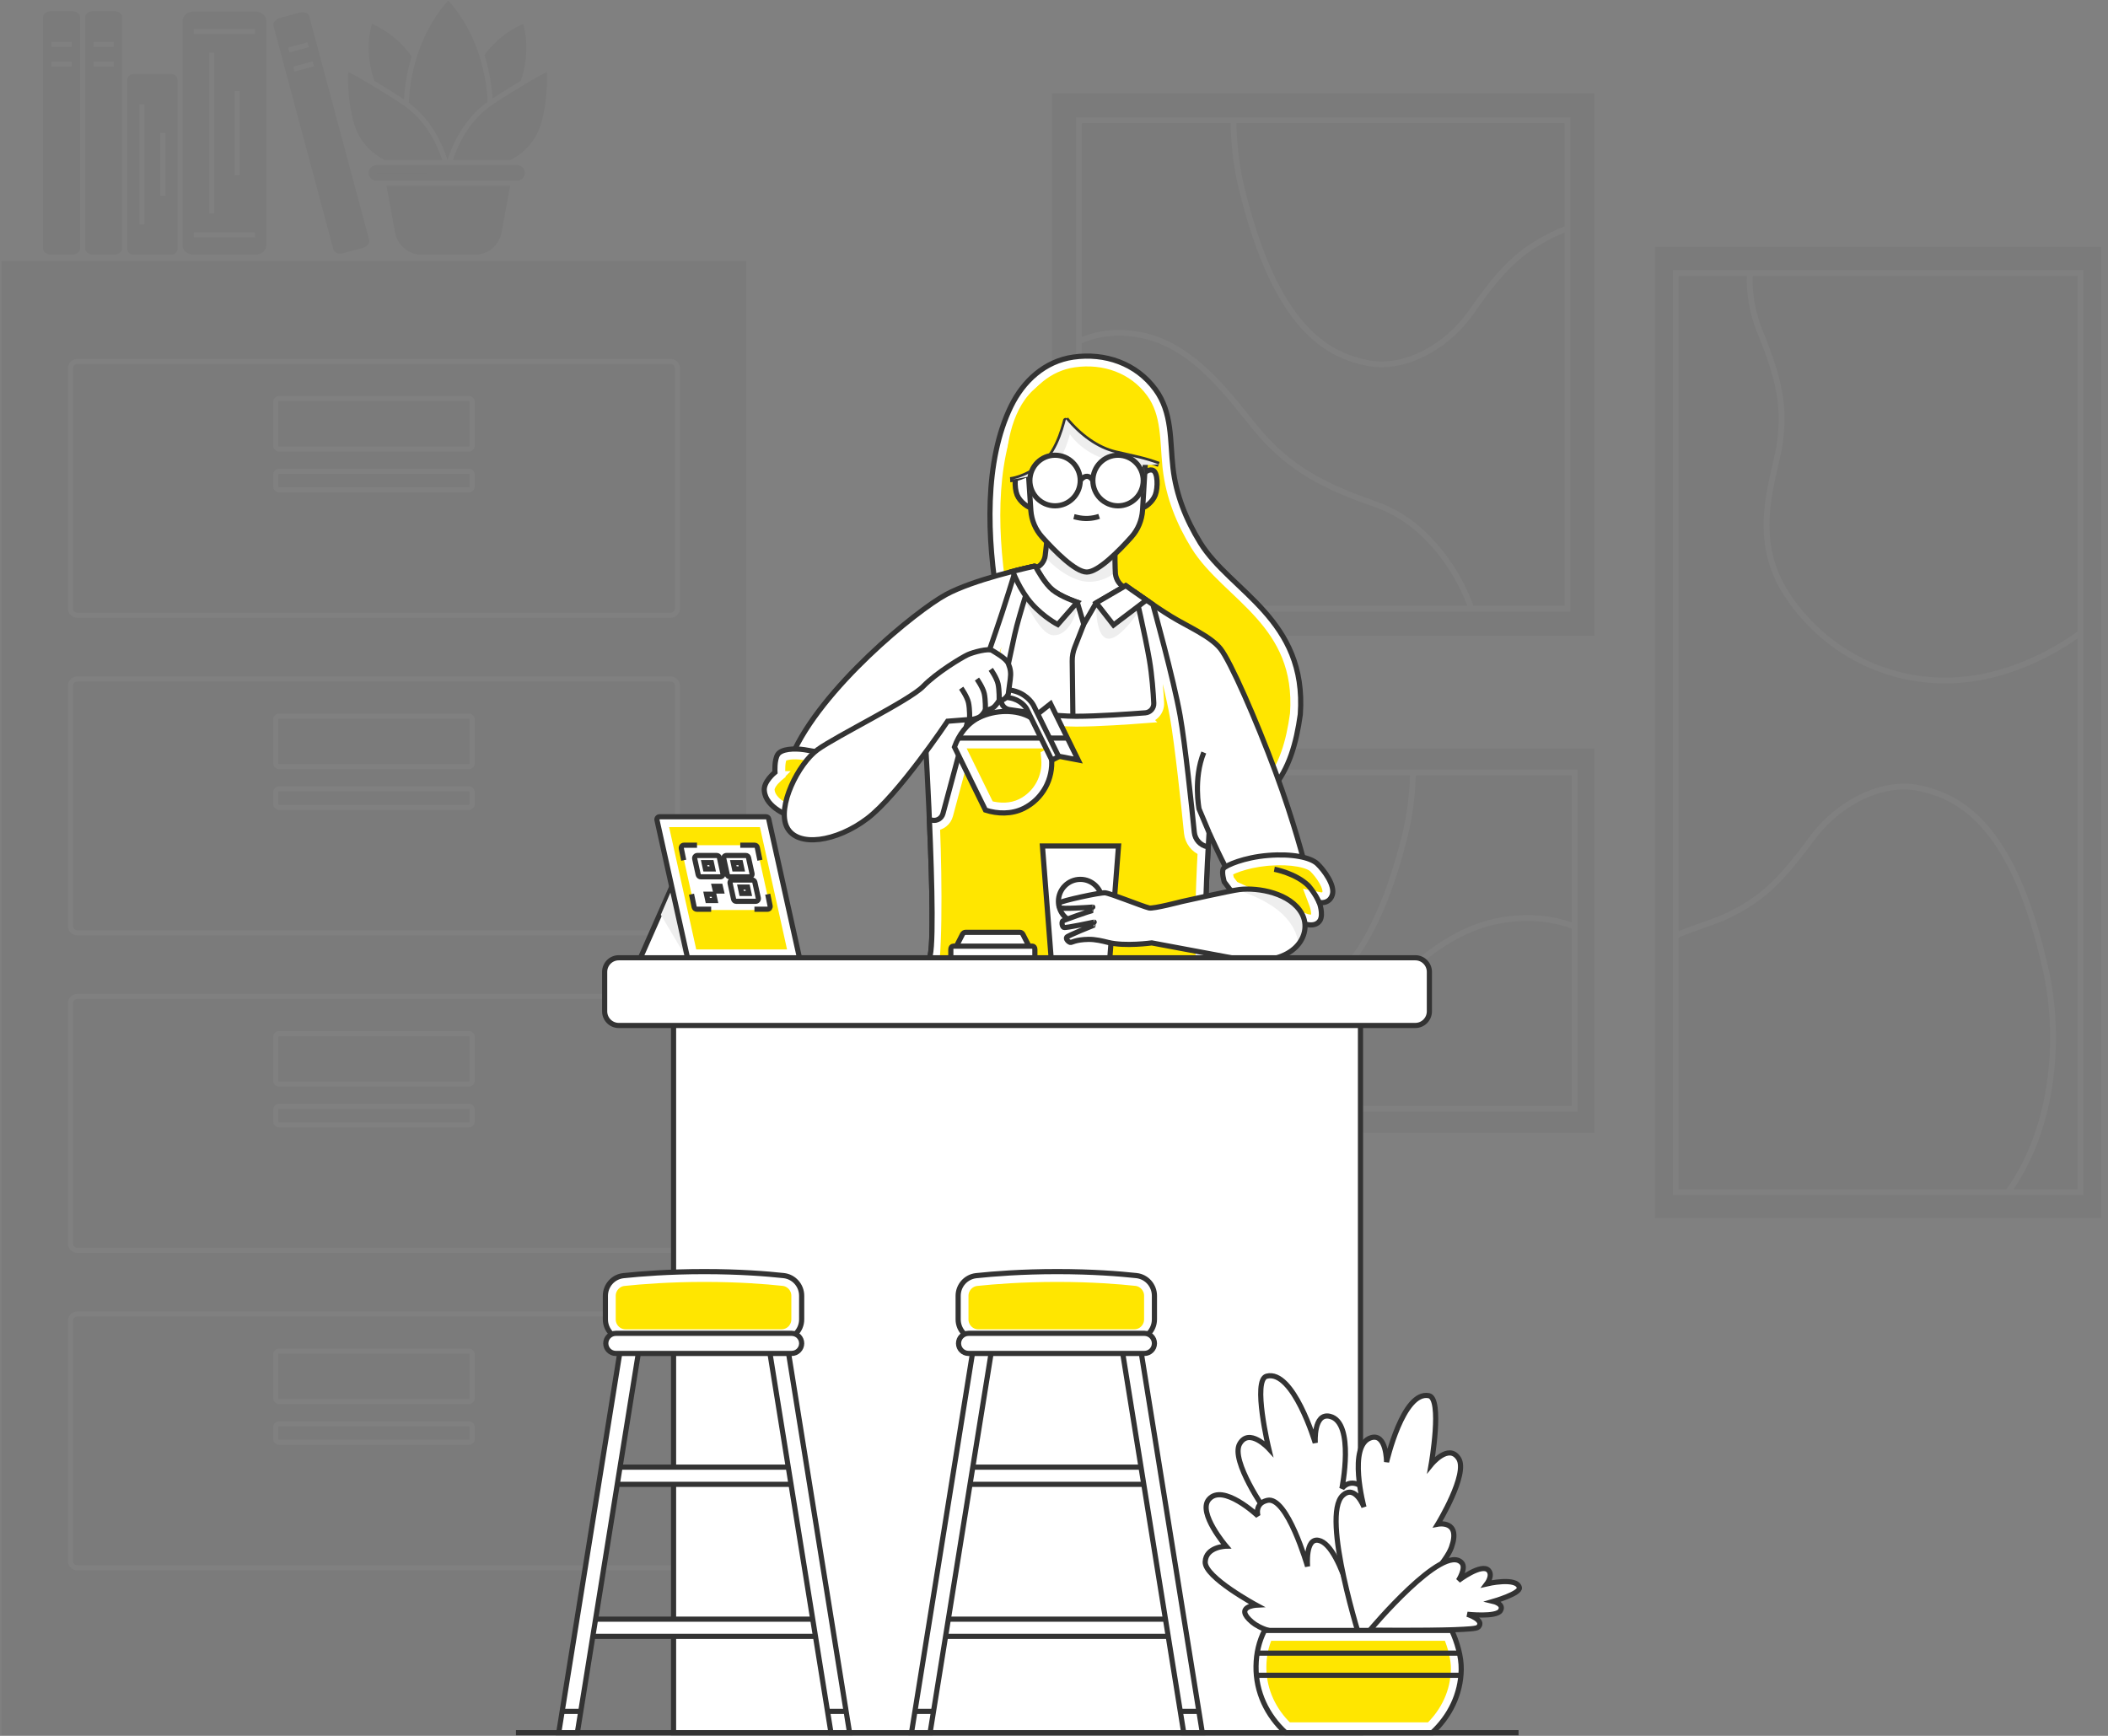 <svg width="612" height="504" viewBox="0 0 612 504" fill="none" xmlns="http://www.w3.org/2000/svg">
<rect x="0" y="0" width="612" height="504" fill="#808080" stroke="none"/>
<path d="M397.408 104.604C407.277 106.498 419.313 100.42 426.675 89.816C435.285 77.41 440.776 72.182 450.168 67.487C451.359 66.886 452.755 66.307 454.229 65.718V35.778H358.963C359.088 42.276 359.893 48.729 361.345 54.649C371.158 94.67 385.769 102.37 397.408 104.604Z" fill="black" fill-opacity="0.04"/>
<path d="M425.837 175.506C421.799 164.891 412.655 151.895 399.088 147.211C385.952 142.675 375.992 137.946 366.951 128.363C365.147 126.458 363.207 124.043 361.143 121.48C353.621 112.135 344.297 100.534 330.639 98.016C324.717 96.927 319.181 97.494 314.099 99.66V175.869H425.962C425.917 175.756 425.883 175.62 425.837 175.506Z" fill="black" fill-opacity="0.04"/>
<path d="M330.945 96.348C345.227 98.98 355.176 111.352 362.447 120.39C364.512 122.953 366.429 125.346 368.187 127.206C376.99 136.528 386.746 141.155 399.633 145.612C413.744 150.488 423.239 163.938 427.414 174.905C427.527 175.211 427.629 175.551 427.743 175.869H454.231V67.543C453.017 68.031 451.917 68.507 450.93 68.995C441.832 73.554 436.489 78.646 428.072 90.78C421.3 100.544 410.682 106.646 401.085 106.646C399.723 106.646 398.396 106.521 397.092 106.271C384.954 103.935 369.741 96.008 359.691 55.057C358.204 49.002 357.388 42.413 357.263 35.778H314.099V97.811C319.306 95.747 324.944 95.248 330.945 96.36V96.348Z" fill="black" fill-opacity="0.04"/>
<path d="M303.719 25.39H464.622V186.245V25.39H303.719Z" fill="black" fill-opacity="0.04"/>
<path d="M462.92 27.091H305.42V184.544H462.92V27.091ZM312.397 177.57V34.077H455.932V177.57H312.397Z" fill="black" fill-opacity="0.04"/>
<path d="M564.676 198.436C546.117 198.436 528.715 189.262 518.097 173.135C508.943 159.232 512.176 145.26 514.547 135.054C515.182 132.32 515.715 129.996 515.965 127.954C517.201 117.895 515.84 110.558 510.134 96.518C507.956 91.177 506.946 85.472 507.151 80.108H487.367V270.324C489.613 269.428 491.802 268.646 493.844 267.931C496.476 267.001 498.949 266.128 500.9 265.21C510.429 260.73 516.09 255.593 525.108 243.254C533.378 231.936 546.707 225.676 557.518 228.024C570.007 230.745 585.526 239.33 594.873 281.926C598.685 299.277 598.004 325.53 584.584 345.285H603.154V185.406C595.395 190.827 586.626 194.83 577.846 196.894C573.445 197.926 569.032 198.436 564.687 198.436H564.676Z" fill="black" fill-opacity="0.04"/>
<path d="M593.206 282.289C584.063 240.635 569.134 232.299 557.143 229.691C546.968 227.48 534.353 233.468 526.469 244.264C517.258 256.875 511.45 262.137 501.615 266.764C499.584 267.716 497.077 268.601 494.423 269.542C492.199 270.324 489.806 271.198 487.367 272.184V345.297H582.497C596.269 325.893 596.995 299.606 593.206 282.3V282.289Z" fill="black" fill-opacity="0.04"/>
<path d="M511.711 95.883C517.553 110.229 518.937 117.771 517.655 128.17C517.394 130.291 516.815 132.774 516.214 135.394C513.911 145.351 510.769 158.914 519.527 172.205C532.22 191.496 554.954 200.534 577.449 195.238C586.388 193.129 595.327 188.967 603.154 183.319V80.108H508.863C508.659 85.257 509.623 90.734 511.722 95.883H511.711Z" fill="black" fill-opacity="0.04"/>
<path d="M478.79 69.993H611.719H478.79V355.39H611.719H478.79V69.993Z" fill="black" fill-opacity="0.04"/>
<path d="M480.492 353.689H610.017V71.694H480.492V353.689ZM604.844 78.407V346.975H485.665V78.407H604.844Z" fill="black" fill-opacity="0.04"/>
<path d="M437.657 267.796C423.942 269.599 414.617 277.889 407.119 284.546C405.054 286.383 403.103 288.107 401.276 289.49C392.247 296.329 382.298 299.708 369.173 302.94C356.785 305.991 348.107 313.975 343.626 321.085H456.306V269.644C450.657 267.535 444.395 266.9 437.645 267.796H437.657Z" fill="black" fill-opacity="0.04"/>
<path d="M341.052 277.242C348.471 287.653 360.632 293.63 370.592 291.77C382.333 289.57 397.08 282.005 406.972 242.722C408.367 237.199 409.161 231.211 409.343 225.155H312.023V253.11C313.985 253.847 315.823 254.561 317.355 255.31C326.827 259.925 332.374 265.051 341.052 277.242Z" fill="black" fill-opacity="0.04"/>
<path d="M408.617 243.13C398.487 283.344 383.138 291.135 370.898 293.426C369.594 293.675 368.244 293.789 366.882 293.789C357.206 293.789 346.497 287.801 339.668 278.218C331.172 266.299 325.783 261.298 316.606 256.83C315.29 256.195 313.713 255.56 312.023 254.924V321.085H341.642C346.123 313.465 355.368 304.596 368.777 301.285C381.686 298.098 391.453 294.787 400.256 288.13C402.026 286.792 403.954 285.079 405.996 283.265C413.268 276.812 423.216 267.977 437.442 266.095C444.237 265.199 450.578 265.777 456.318 267.807V225.144H411.044C410.863 231.336 410.046 237.471 408.617 243.13Z" fill="black" fill-opacity="0.04"/>
<path d="M462.92 328.887V217.364H305.42V328.887H462.92ZM458.019 322.797H310.321V223.454H458.019V322.797Z" fill="black" fill-opacity="0.04"/>
<path d="M0.469 503.805H216.659V75.785H0.469V503.805ZM19.699 106.945C19.699 105.425 20.929 104.195 22.449 104.195H194.679C196.199 104.195 197.429 105.425 197.429 106.945V176.655C197.429 178.175 196.199 179.405 194.679 179.405H22.449C20.929 179.405 19.699 178.175 19.699 176.655V106.945ZM19.699 199.135C19.699 197.615 20.929 196.385 22.449 196.385H194.679C196.199 196.385 197.429 197.615 197.429 199.135V268.845C197.429 270.365 196.199 271.595 194.679 271.595H22.449C20.929 271.595 19.699 270.365 19.699 268.845V199.135ZM19.699 291.315C19.699 289.795 20.929 288.565 22.449 288.565H194.679C196.199 288.565 197.429 289.795 197.429 291.315V361.025C197.429 362.545 196.199 363.775 194.679 363.775H22.449C20.929 363.775 19.699 362.545 19.699 361.025V291.315ZM19.699 383.505C19.699 381.985 20.929 380.755 22.449 380.755H194.679C196.199 380.755 197.429 381.985 197.429 383.505V453.215C197.429 454.735 196.199 455.965 194.679 455.965H22.449C20.929 455.965 19.699 454.735 19.699 453.215V383.505Z" fill="black" fill-opacity="0.04"/>
<path d="M136.089 414.145H81.029C80.891 414.145 80.779 414.257 80.779 414.395V417.775C80.779 417.913 80.891 418.025 81.029 418.025H136.089C136.227 418.025 136.339 417.913 136.339 417.775V414.395C136.339 414.257 136.227 414.145 136.089 414.145Z" fill="black" fill-opacity="0.04"/>
<path d="M22.449 454.465H194.679C195.369 454.465 195.929 453.905 195.929 453.215V383.505C195.929 382.815 195.369 382.255 194.679 382.255H22.449C21.759 382.255 21.199 382.815 21.199 383.505V453.215C21.199 453.905 21.759 454.465 22.449 454.465ZM79.289 393.295C79.289 392.335 80.079 391.545 81.039 391.545H136.099C137.059 391.545 137.849 392.335 137.849 393.295V405.945C137.849 406.905 137.059 407.695 136.099 407.695H81.039C80.079 407.695 79.289 406.905 79.289 405.945V393.295ZM79.289 414.405C79.289 413.445 80.079 412.655 81.039 412.655H136.099C137.059 412.655 137.849 413.445 137.849 414.405V417.785C137.849 418.745 137.059 419.535 136.099 419.535H81.039C80.079 419.535 79.289 418.745 79.289 417.785V414.405Z" fill="black" fill-opacity="0.04"/>
<path d="M136.089 393.035H81.029C80.891 393.035 80.779 393.147 80.779 393.285V405.935C80.779 406.073 80.891 406.185 81.029 406.185H136.089C136.227 406.185 136.339 406.073 136.339 405.935V393.285C136.339 393.147 136.227 393.035 136.089 393.035Z" fill="black" fill-opacity="0.04"/>
<path d="M22.449 362.275H194.679C195.369 362.275 195.929 361.715 195.929 361.025V291.315C195.929 290.625 195.369 290.065 194.679 290.065H22.449C21.759 290.065 21.199 290.625 21.199 291.315V361.025C21.199 361.715 21.759 362.275 22.449 362.275ZM79.289 301.105C79.289 300.145 80.079 299.355 81.039 299.355H136.099C137.059 299.355 137.849 300.145 137.849 301.105V313.755C137.849 314.715 137.059 315.505 136.099 315.505H81.039C80.079 315.505 79.289 314.715 79.289 313.755V301.105ZM79.289 322.215C79.289 321.255 80.079 320.465 81.039 320.465H136.099C137.059 320.465 137.849 321.255 137.849 322.215V325.595C137.849 326.555 137.059 327.345 136.099 327.345H81.039C80.079 327.345 79.289 326.555 79.289 325.595V322.215Z" fill="black" fill-opacity="0.04"/>
<path d="M136.089 300.855H81.029C80.891 300.855 80.779 300.967 80.779 301.105V313.755C80.779 313.893 80.891 314.005 81.029 314.005H136.089C136.227 314.005 136.339 313.893 136.339 313.755V301.105C136.339 300.967 136.227 300.855 136.089 300.855Z" fill="black" fill-opacity="0.04"/>
<path d="M136.089 321.965H81.029C80.891 321.965 80.779 322.077 80.779 322.215V325.595C80.779 325.733 80.891 325.845 81.029 325.845H136.089C136.227 325.845 136.339 325.733 136.339 325.595V322.215C136.339 322.077 136.227 321.965 136.089 321.965Z" fill="black" fill-opacity="0.04"/>
<path d="M136.089 229.775H81.029C80.891 229.775 80.779 229.887 80.779 230.025V233.405C80.779 233.543 80.891 233.655 81.029 233.655H136.089C136.227 233.655 136.339 233.543 136.339 233.405V230.025C136.339 229.887 136.227 229.775 136.089 229.775Z" fill="black" fill-opacity="0.04"/>
<path d="M22.449 270.095H194.679C195.369 270.095 195.929 269.535 195.929 268.845V199.135C195.929 198.445 195.369 197.885 194.679 197.885H22.449C21.759 197.885 21.199 198.445 21.199 199.135V268.845C21.199 269.535 21.759 270.095 22.449 270.095ZM79.289 208.925C79.289 207.965 80.079 207.175 81.039 207.175H136.099C137.059 207.175 137.849 207.965 137.849 208.925V221.576C137.849 222.535 137.059 223.326 136.099 223.326H81.039C80.079 223.326 79.289 222.535 79.289 221.576V208.925ZM79.289 230.035C79.289 229.075 80.079 228.285 81.039 228.285H136.099C137.059 228.285 137.849 229.075 137.849 230.035V233.415C137.849 234.375 137.059 235.165 136.099 235.165H81.039C80.079 235.165 79.289 234.375 79.289 233.415V230.035Z" fill="black" fill-opacity="0.04"/>
<path d="M136.089 208.665H81.029C80.891 208.665 80.779 208.777 80.779 208.915V221.565C80.779 221.703 80.891 221.815 81.029 221.815H136.089C136.227 221.815 136.339 221.703 136.339 221.565V208.915C136.339 208.777 136.227 208.665 136.089 208.665Z" fill="black" fill-opacity="0.04"/>
<path d="M136.089 137.595H81.029C80.891 137.595 80.779 137.707 80.779 137.845V141.225C80.779 141.364 80.891 141.475 81.029 141.475H136.089C136.227 141.475 136.339 141.364 136.339 141.225V137.845C136.339 137.707 136.227 137.595 136.089 137.595Z" fill="black" fill-opacity="0.04"/>
<path d="M136.089 116.485H81.029C80.891 116.485 80.779 116.597 80.779 116.735V129.385C80.779 129.523 80.891 129.635 81.029 129.635H136.089C136.227 129.635 136.339 129.523 136.339 129.385V116.735C136.339 116.597 136.227 116.485 136.089 116.485Z" fill="black" fill-opacity="0.04"/>
<path d="M22.449 177.905H194.679C195.369 177.905 195.929 177.345 195.929 176.655V106.945C195.929 106.255 195.369 105.695 194.679 105.695H22.449C21.759 105.695 21.199 106.255 21.199 106.945V176.655C21.199 177.345 21.759 177.905 22.449 177.905ZM79.289 116.735C79.289 115.775 80.079 114.985 81.039 114.985H136.099C137.059 114.985 137.849 115.775 137.849 116.735V129.385C137.849 130.345 137.059 131.135 136.099 131.135H81.039C80.079 131.135 79.289 130.345 79.289 129.385V116.735ZM79.289 137.845C79.289 136.885 80.079 136.095 81.039 136.095H136.099C137.059 136.095 137.849 136.885 137.849 137.845V141.225C137.849 142.185 137.059 142.975 136.099 142.975H81.039C80.079 142.975 79.289 142.185 79.289 141.225V137.845Z" fill="black" fill-opacity="0.04"/>
<path d="M23.23 4.965C23.23 4.025 22.12 3.235 20.8 3.235H14.93C13.61 3.235 12.5 4.025 12.5 4.965V72.195C12.5 73.135 13.61 73.925 14.93 73.925H20.8C22.11 73.925 23.22 73.135 23.23 72.195V4.965ZM20.8 19.365H14.93V17.865H20.8V19.365ZM20.8 13.615H14.93V12.115H20.8V13.615Z" fill="black" fill-opacity="0.04"/>
<path d="M35.459 23.265V4.965C35.459 4.025 34.349 3.235 33.029 3.235H27.159C25.838 3.235 24.729 4.025 24.729 4.965V72.195C24.729 73.135 25.838 73.925 27.159 73.925H33.029C34.349 73.925 35.459 73.135 35.459 72.195V23.265ZM33.029 19.365H27.159V17.865H33.029V19.365ZM33.029 13.615H27.159V12.115H33.029V13.615Z" fill="black" fill-opacity="0.04"/>
<path d="M79.409 7.505L96.809 72.445C96.919 72.855 97.249 73.195 97.729 73.405C98.279 73.635 98.939 73.665 99.599 73.495L105.269 71.975C105.929 71.795 106.489 71.435 106.849 70.965C107.169 70.545 107.279 70.085 107.169 69.675L89.769 4.735C89.659 4.325 89.329 3.985 88.849 3.775C88.539 3.645 88.179 3.575 87.819 3.575C87.549 3.575 87.259 3.615 86.979 3.685L81.309 5.205C80.039 5.545 79.169 6.605 79.409 7.505ZM90.769 17.815L91.159 19.265L85.489 20.785L85.099 19.335L90.769 17.815ZM89.279 12.265L89.669 13.715L83.999 15.235L83.609 13.785L89.279 12.265Z" fill="black" fill-opacity="0.04"/>
<path d="M51.529 23.235C51.509 22.295 50.739 21.525 49.799 21.525H38.689C37.729 21.525 36.959 22.305 36.959 23.255V72.185C36.959 73.145 37.739 73.925 38.689 73.925H49.799C50.759 73.925 51.539 73.145 51.539 72.185V71.375V71.355V23.235H51.529ZM41.959 65.185H40.459V30.275H41.959V65.185ZM48.019 56.875H46.519V38.575H48.019V56.875Z" fill="black" fill-opacity="0.04"/>
<path d="M53.029 71.355C53.029 72.775 54.479 73.925 56.259 73.925H74.049C75.829 73.925 77.279 72.775 77.279 71.355V5.945C77.279 4.525 75.829 3.375 74.049 3.375H56.259C54.479 3.375 53.029 4.525 53.029 5.945V71.355ZM56.259 8.335H74.049V9.835H56.259V8.335ZM69.579 26.415V50.885H68.079V26.415H69.579ZM62.229 15.315V61.985H60.729V15.315H62.229ZM56.259 67.465H74.049V68.965H56.259V67.465Z" fill="black" fill-opacity="0.04"/>
<path d="M107.98 6.965C107.33 9.145 105.98 15.465 108.67 23.435C110.97 24.815 113.81 26.585 117.27 28.835C117.56 24.145 118.39 19.985 119.51 16.365C115.12 10.295 109.94 7.755 107.98 6.965Z" fill="black" fill-opacity="0.04"/>
<path d="M151.888 6.965C149.968 7.735 144.978 10.195 140.658 15.975C141.818 19.625 142.698 23.825 143.008 28.575C146.288 26.455 148.998 24.765 151.198 23.435C153.888 15.465 152.538 9.145 151.888 6.965Z" fill="black" fill-opacity="0.04"/>
<path d="M141.559 29.555C140.719 12.685 132.539 2.755 130.139 0.195C127.729 2.765 119.459 12.795 118.709 29.845C125.509 34.895 128.559 42.265 129.929 46.385C131.319 42.185 134.479 34.605 141.559 29.555Z" fill="black" fill-opacity="0.04"/>
<path d="M116.609 30.195C107.909 24.535 103.049 21.885 101.119 20.895C100.999 23.325 100.939 29.465 102.789 35.885C104.149 40.605 107.489 44.385 111.739 46.455H128.379C126.919 42.165 123.689 34.805 116.609 30.195Z" fill="black" fill-opacity="0.04"/>
<path d="M157.078 35.885C158.928 29.465 158.868 23.315 158.748 20.895C156.818 21.885 151.958 24.525 143.258 30.195C136.188 34.805 132.958 42.175 131.488 46.455H148.128C152.368 44.395 155.708 40.615 157.078 35.885Z" fill="black" fill-opacity="0.04"/>
<path d="M112.219 53.965L114.689 67.435C115.379 71.195 118.609 73.935 122.369 73.935H137.929C141.689 73.935 144.919 71.205 145.609 67.445L148.079 53.975H112.229L112.219 53.965Z" fill="black" fill-opacity="0.04"/>
<path d="M150.119 50.215L109.309 50.205V50.215H150.119Z" fill="black" fill-opacity="0.04"/>
<path d="M109.309 52.465H150.119C151.359 52.465 152.359 51.455 152.359 50.205C152.359 48.955 151.349 47.955 150.119 47.955H109.309C108.069 47.955 107.059 48.965 107.059 50.205C107.059 51.445 108.069 52.465 109.309 52.465Z" fill="black" fill-opacity="0.04"/>
<path d="M311.811 105.167C320.503 103.918 329.048 106.885 334.242 113.973C336.517 117.077 337.51 120.53 338.033 124.262C338.295 126.135 338.437 128.053 338.569 130.03C338.684 131.746 338.794 133.513 338.974 135.278L339.055 136.034C339.98 144.119 342.962 151.496 347.155 158.324C349.45 162.061 352.604 165.339 355.905 168.53C359.246 171.759 362.715 174.877 365.875 178.434C372.102 185.441 376.95 193.956 376.014 207.272C374.868 215.56 372.813 222.639 368.272 227.942C363.764 233.208 356.615 236.935 344.816 238.097C327.432 239.81 315.392 231.446 306.979 218.953C298.519 206.39 293.821 189.753 291.317 175.372C287.959 156.076 287.353 134.786 294.498 119.377L294.844 118.648C298.261 111.614 304.131 106.272 311.811 105.167Z" fill="#FFE600" stroke="white" stroke-width="3"/>
<path fill-rule="evenodd" clip-rule="evenodd" d="M293.495 117.992C297.068 110.637 303.3 104.876 311.597 103.683C320.756 102.366 329.883 105.487 335.452 113.086C340.407 119.847 339.644 127.98 340.545 135.863C341.44 143.682 344.326 150.852 348.433 157.539C357.188 171.795 379.488 179.715 377.506 207.435C375.193 224.225 369.081 237.214 344.964 239.59C308.816 243.152 294.875 204.55 289.84 175.628C286.416 155.961 285.768 133.899 293.495 117.992Z" stroke="#333333" stroke-width="1.5"/>
<path fill-rule="evenodd" clip-rule="evenodd" d="M296.363 166.676L300.689 164.911C302.191 164.298 303.241 162.91 303.427 161.288L305.778 140.901L312.112 137.021L326.663 146.159C326.663 146.159 324.437 150.814 323.924 155.728C323.41 160.642 323.725 165.879 323.725 165.879C323.689 167.714 324.6 169.436 326.132 170.43L328.717 172.107L325.893 178.745L319.216 187.365L308.517 187.624L301.156 178.831L296.363 166.676Z" fill="white"/>
<path fill-rule="evenodd" clip-rule="evenodd" d="M303.427 161.288L305.778 140.901L312.112 137.021L326.662 146.159C326.662 146.159 324.437 150.814 323.923 155.728C323.41 160.642 323.724 165.879 323.724 165.879C323.708 166.737 318.972 169.749 314.224 168.707C308.821 167.522 303.328 162.152 303.427 161.288Z" fill="#EEEEEE" style="mix-blend-mode:multiply"/>
<path fill-rule="evenodd" clip-rule="evenodd" d="M296.363 166.676L300.701 164.911C302.206 164.298 303.259 162.91 303.446 161.288L305.803 140.901L312.153 137.021L326.743 146.159C326.743 146.159 324.512 150.814 323.997 155.728C323.482 160.642 323.797 165.879 323.797 165.879C323.761 167.714 324.675 169.436 326.211 170.43L328.803 172.107L325.971 178.745L319.277 187.365L308.549 187.624L301.169 178.831L296.363 166.676Z" stroke="#333333" stroke-width="1.5"/>
<path d="M299.791 166.054C300.149 166.69 300.66 167.56 301.27 168.476C302.104 169.729 303.187 171.174 304.359 172.204L304.594 172.404C306.021 173.576 307.982 174.548 309.497 175.207C310.271 175.543 310.962 175.812 311.46 175.997C311.485 176.006 311.509 176.014 311.532 176.022L313.205 181.67L314.193 185.007L315.94 181.998L319.344 176.134L326.747 171.821C326.923 171.947 327.126 172.091 327.352 172.251C328.219 172.864 329.424 173.713 330.781 174.654C333.485 176.53 336.82 178.794 339.264 180.284C340.5 181.038 341.838 181.775 343.17 182.502C344.513 183.234 345.847 183.955 347.123 184.696C349.709 186.199 351.853 187.678 353.124 189.254C353.744 190.024 354.698 191.644 355.901 193.998C357.084 196.313 358.456 199.234 359.916 202.52C362.834 209.092 366.083 217.08 368.848 224.524C371.608 231.956 373.743 238.69 375.188 243.565C375.91 246.002 376.459 247.974 376.828 249.334C376.934 249.726 377.023 250.067 377.099 250.354L366.043 256.896C365.901 256.865 365.734 256.83 365.547 256.786C364.902 256.634 364.026 256.408 363.1 256.108C362.168 255.806 361.219 255.442 360.411 255.02C359.68 254.639 359.169 254.264 358.87 253.932L358.754 253.793C358.362 253.267 357.767 252.24 357.065 250.905C356.378 249.598 355.63 248.08 354.937 246.63C354.245 245.181 353.61 243.81 353.148 242.801C352.917 242.296 352.73 241.883 352.601 241.595C352.536 241.452 352.486 241.339 352.452 241.263C352.435 241.226 352.422 241.197 352.414 241.177C352.409 241.168 352.406 241.161 352.404 241.156C352.403 241.154 352.401 241.152 352.401 241.151V241.149L349.534 241.662V241.664C349.534 241.665 349.533 241.667 349.533 241.669C349.532 241.673 349.532 241.68 349.532 241.689C349.531 241.707 349.529 241.734 349.527 241.768C349.522 241.838 349.516 241.942 349.507 242.077C349.49 242.347 349.466 242.743 349.435 243.247C349.374 244.254 349.289 245.691 349.195 247.416C349.007 250.865 348.781 255.467 348.63 260.072C348.48 264.67 348.403 269.3 348.517 272.794C348.571 274.446 348.671 275.896 348.835 276.983H271.658C271.709 276.641 271.755 276.273 271.794 275.885C271.978 274.065 272.07 271.511 272.098 268.503C272.155 262.471 271.955 254.447 271.666 246.447C271.376 238.441 270.995 230.437 270.686 224.436C270.532 221.436 270.396 218.935 270.298 217.184C270.25 216.309 270.21 215.62 270.183 215.151C270.17 214.917 270.159 214.736 270.152 214.615C270.148 214.554 270.146 214.508 270.144 214.477C270.143 214.462 270.143 214.45 270.142 214.442C270.142 214.438 270.141 214.435 270.141 214.433V214.431C270.139 214.431 270.082 214.434 268.644 214.519L270.141 214.43L270.017 212.328L268.071 213.133L236.136 226.341C236.074 226.35 235.992 226.363 235.893 226.375C235.632 226.407 235.259 226.443 234.824 226.458C233.927 226.487 232.883 226.42 232.019 226.12C231.185 225.83 230.666 225.384 230.44 224.704C230.189 223.948 230.179 222.551 231.23 220.114L231.232 220.109C235.314 210.569 244.186 200.18 253.224 191.53C261.974 183.156 270.681 176.6 274.965 174.165L275.366 173.942C279.176 171.876 284.875 169.982 289.995 168.531C294.246 167.326 298.011 166.451 299.791 166.054Z" fill="white" stroke="white" stroke-width="3"/>
<path fill-rule="evenodd" clip-rule="evenodd" d="M318.247 175.662C318.247 175.662 317.96 185.84 322.155 185.43C326.349 185.02 332.818 174.239 332.818 174.239L318.247 175.662Z" fill="#EEEEEE" style="mix-blend-mode:multiply"/>
<path fill-rule="evenodd" clip-rule="evenodd" d="M294.022 165.894C294.022 165.894 300.512 184.466 305.896 184.45C311.28 184.435 312.967 175.756 312.967 175.756L304.324 174.724L294.022 165.894Z" fill="#EEEEEE" style="mix-blend-mode:multiply"/>
<path fill-rule="evenodd" clip-rule="evenodd" d="M300.283 164.409C300.453 164.372 300.622 164.453 300.705 164.608C301.254 165.639 303.379 169.464 305.546 171.245C308.063 173.314 312.755 174.865 312.755 174.865L314.643 181.244L318.247 175.037L326.829 170.038C326.829 170.038 335.24 176.072 340.045 179.003C344.852 181.934 351.374 184.693 354.292 188.313C357.209 191.934 364.704 209.06 370.254 224.002C375.804 238.944 378.836 251.07 378.836 251.07L366.306 258.484C366.306 258.484 359.441 257.219 357.553 254.69C355.665 252.163 351.03 241.76 351.03 241.76C351.03 241.76 348.627 278.483 351.03 278.483H269.501C272.42 278.483 268.644 214.519 268.644 214.519L236.547 227.795C236.547 227.795 225.391 229.864 229.853 219.519C238.263 199.864 266.069 177.279 274.651 172.624C282.584 168.321 297.999 164.901 300.283 164.409Z" stroke="#333333" stroke-width="1.5"/>
<path d="M225.928 225.4V225.401C225.925 225.403 225.919 225.409 225.91 225.416C225.892 225.431 225.863 225.456 225.824 225.49C225.746 225.557 225.63 225.66 225.49 225.792C225.208 226.059 224.841 226.436 224.488 226.878C223.761 227.788 223.353 228.654 223.377 229.312L223.387 229.441L223.391 229.47L223.393 229.499C223.559 231.328 224.956 232.824 226.673 233.956C227.498 234.5 228.32 234.907 228.938 235.178C229.118 235.257 229.279 235.323 229.416 235.377L242.069 230.047L241.421 220.744C240.804 220.61 239.975 220.431 239.058 220.24C237.126 219.838 234.847 219.386 233.35 219.163C231.909 218.949 230.37 218.903 229.117 219.079C228.491 219.167 227.988 219.304 227.62 219.469C227.247 219.636 227.102 219.793 227.053 219.868L226.95 220.06C226.719 220.557 226.563 221.396 226.501 222.347C226.468 222.843 226.465 223.297 226.469 223.627C226.472 223.792 226.476 223.923 226.48 224.012C226.482 224.056 226.484 224.09 226.485 224.111C226.486 224.121 226.486 224.128 226.486 224.132V224.135L226.536 224.912L225.928 225.4ZM225.928 225.4L225.929 225.401L225.931 225.399C225.931 225.399 225.93 225.399 225.928 225.4Z" fill="#FFE600" stroke="white" stroke-width="3"/>
<path fill-rule="evenodd" clip-rule="evenodd" d="M242.84 219.52C242.84 219.52 236.661 218.14 233.571 217.68C230.482 217.22 226.82 217.45 225.79 219.06C224.76 220.669 224.989 224.232 224.989 224.232C224.989 224.232 221.557 226.99 221.9 229.634C222.358 234.691 229.452 236.99 229.452 236.99L243.641 231.014L242.84 219.52Z" stroke="#333333" stroke-width="1.5"/>
<path d="M314.642 181.245L312.02 187.942C311.522 189.212 311.275 190.567 311.292 191.931L311.495 208.715" stroke="#333333" stroke-width="1.5"/>
<path d="M298.304 166.393C296.929 170.557 294.238 178.927 293.097 184.02V184.021C291.981 189.003 290.152 197.83 289.219 202.369C288.723 204.782 290.336 207.129 292.776 207.508C297.298 208.209 306.252 209.468 312.41 209.468C318.688 209.468 328.14 208.805 332.621 208.461L332.62 208.46C334.88 208.287 336.577 206.345 336.465 204.088C336.326 201.294 336.01 196.642 335.316 192.219L335.173 191.338C334.566 187.765 333.529 182.849 332.648 178.846C332.373 177.593 332.111 176.427 331.883 175.415C332.385 175.761 332.9 176.113 333.419 176.466C333.453 176.59 333.493 176.735 333.539 176.9C333.707 177.509 333.948 178.391 334.244 179.482C334.836 181.666 335.644 184.687 336.511 188.042C338.249 194.768 340.209 202.777 341.142 208.057C342.595 216.282 344.467 234.161 345.238 241.812C345.478 244.194 347.043 246.193 349.217 247.025C348.947 252.029 348.587 260.192 348.487 267.343C348.434 271.218 348.456 274.83 348.614 277.487C348.678 278.556 348.766 279.511 348.89 280.283C348.432 280.316 347.903 280.356 347.308 280.398C345.01 280.564 341.73 280.796 337.8 281.065C329.939 281.603 319.48 282.287 309.083 282.869C298.681 283.451 288.358 283.93 280.763 284.062C276.957 284.129 273.876 284.107 271.821 283.973C271.342 283.941 270.939 283.903 270.606 283.863C270.695 283.503 270.772 283.122 270.839 282.736C271.03 281.638 271.187 280.266 271.315 278.692C271.573 275.541 271.724 271.48 271.791 266.973C271.916 258.533 271.741 248.455 271.395 239.696C273.161 239.609 274.73 238.394 275.21 236.613C277.094 229.623 282.464 209.668 283.315 206.2V206.199C284.324 202.088 288.245 190.382 290.499 183.925C291.63 180.685 293.062 176.241 294.208 172.618C294.782 170.805 295.286 169.193 295.646 168.034C295.778 167.608 295.889 167.242 295.979 166.951C296.848 166.737 297.631 166.549 298.304 166.393Z" fill="#FFE600" stroke="white" stroke-width="3"/>
<path fill-rule="evenodd" clip-rule="evenodd" d="M294.561 184.348C295.98 178.013 299.86 166.442 300.483 164.599C300.521 164.487 300.428 164.378 300.313 164.403C299.62 164.552 297.562 165.004 294.825 165.691L294.789 165.728C294.789 165.728 291.33 176.995 289.083 183.43C286.837 189.865 282.889 201.646 281.859 205.842C281.013 209.288 275.65 229.217 273.762 236.223C273.393 237.59 272.028 238.433 270.647 238.146L269.826 237.975C270.614 256.231 271.222 278.483 269.501 278.483H351.03C349.129 278.483 350.236 255.495 350.781 245.896L350.583 245.86C348.512 245.474 346.943 243.766 346.731 241.661C345.962 234.033 344.085 216.089 342.619 207.796C340.732 197.106 334.724 175.555 334.724 175.555L334.704 175.525C332.86 174.278 331.044 173.015 329.619 172.015L329.575 172.049C329.575 172.049 332.493 184.52 333.695 191.589C334.474 196.177 334.82 201.201 334.967 204.162C335.039 205.614 333.949 206.855 332.507 206.965C328.019 207.309 318.623 207.968 312.411 207.968C306.384 207.968 297.537 206.729 293.007 206.026C291.42 205.78 290.364 204.251 290.689 202.671C291.622 198.13 293.448 189.315 294.561 184.348Z" stroke="#333333" stroke-width="1.5"/>
<path d="M368.26 249.864C371.644 249.586 374.6 249.729 376.909 250.147C379.282 250.577 380.758 251.258 381.409 251.873C382.28 252.696 383.501 254.16 384.381 255.717C384.819 256.492 385.145 257.242 385.314 257.909C385.486 258.586 385.471 259.069 385.364 259.39V259.391C385.1 260.186 384.634 260.428 384.204 260.532C383.959 260.591 383.717 260.602 383.531 260.594C383.441 260.591 383.37 260.584 383.329 260.579C383.313 260.577 383.302 260.574 383.296 260.573L380.652 260.043L381.608 262.575V262.576C381.609 262.579 381.612 262.585 381.615 262.594C381.622 262.611 381.632 262.64 381.646 262.679C381.672 262.758 381.711 262.877 381.756 263.026C381.846 263.328 381.955 263.743 382.035 264.202C382.21 265.2 382.174 266.018 381.946 266.457C381.646 266.921 381.113 267.112 380.245 267.033C379.83 266.995 379.432 266.898 379.13 266.804C378.982 266.759 378.864 266.717 378.787 266.687C378.749 266.673 378.721 266.661 378.705 266.654C378.7 266.652 378.696 266.65 378.693 266.649L358.233 257.276L356.803 255.39C356.789 255.34 356.773 255.282 356.757 255.219C356.689 254.951 356.605 254.592 356.543 254.216C356.479 253.83 356.445 253.475 356.452 253.2C356.454 253.131 356.459 253.078 356.464 253.038C356.48 253.027 356.496 253.013 356.517 252.999C356.671 252.894 356.901 252.759 357.212 252.601C357.832 252.287 358.704 251.922 359.788 251.559C361.819 250.879 364.533 250.228 367.635 249.921L368.26 249.864Z" fill="#FFE600" stroke="white" stroke-width="3"/>
<path fill-rule="evenodd" clip-rule="evenodd" d="M357.266 258.484L355.436 256.071C355.436 256.071 354.52 253.082 355.206 252.163C355.893 251.243 361.157 248.944 368.137 248.369C375.117 247.795 380.495 248.944 382.44 250.783C384.385 252.622 387.704 257.105 386.788 259.863C385.873 262.622 383.012 262.047 383.012 262.047C383.012 262.047 384.271 265.381 383.241 267.219C381.753 269.633 378.092 268.024 378.092 268.024L357.266 258.484Z" stroke="#333333" stroke-width="1.5"/>
<path fill-rule="evenodd" clip-rule="evenodd" d="M296.047 270.698H280.349C279.964 270.698 279.611 270.914 279.435 271.258L277.152 275.719H299.244L296.962 271.258C296.786 270.914 296.433 270.698 296.047 270.698Z" fill="white" stroke="#333333" stroke-width="1.5"/>
<path fill-rule="evenodd" clip-rule="evenodd" d="M299.765 278.478H276.728C276.35 278.478 276.045 278.071 276.045 277.568V275.626C276.045 275.122 276.35 274.715 276.728 274.715H299.765C300.142 274.715 300.448 275.122 300.448 275.626V277.568C300.448 278.071 300.142 278.478 299.765 278.478Z" fill="white" stroke="#333333" stroke-width="1.5"/>
<path fill-rule="evenodd" clip-rule="evenodd" d="M322.182 278.484L324.733 245.631H302.642L305.194 278.484H322.182Z" fill="white" stroke="#333333" stroke-width="1.5"/>
<path d="M313.646 256.82C316.326 256.82 318.506 258.999 318.506 261.694C318.506 264.39 316.327 266.569 313.646 266.569C310.967 266.569 308.788 264.39 308.788 261.694C308.788 258.999 310.967 256.821 313.646 256.82Z" stroke="white" stroke-width="3"/>
<path fill-rule="evenodd" clip-rule="evenodd" d="M320.006 261.695C320.006 265.215 317.159 268.069 313.647 268.069C310.135 268.069 307.288 265.215 307.288 261.695C307.288 258.174 310.135 255.32 313.647 255.32C317.159 255.32 320.006 258.174 320.006 261.695Z" stroke="#333333" stroke-width="1.5"/>
<path fill-rule="evenodd" clip-rule="evenodd" d="M334.381 273.771C334.381 273.771 353.069 277.281 360.335 278.622C375.992 280.683 381.217 271.236 377.952 265.274C374.687 259.312 365.369 257.631 359.853 258.269C357.434 258.549 343.106 261.765 343.106 261.765C343.106 261.765 334.828 263.928 333.613 263.623C331.449 263.078 322.373 259.378 320.868 259.227C319.364 259.076 307.954 261.618 307.685 262.101C307.417 262.584 307.307 263.114 307.821 263.566C308.291 263.98 315.881 263.484 317.264 263.365C317.278 263.364 317.278 264.339 317.264 264.342C316.231 264.555 308.954 267.124 308.564 267.385C308.173 267.645 308.315 269.039 308.847 269.281C309.379 269.522 317.664 267.733 317.664 267.733C317.68 267.731 317.678 268.589 317.664 268.595C317.664 268.595 310.036 271.614 309.689 272.118C309.343 272.622 310.179 273.499 310.742 273.634C311.109 273.722 312.252 272.797 316.014 272.744C318.014 272.716 320.022 273.205 321.72 273.631C326.612 274.855 334.381 273.771 334.381 273.771Z" fill="white"/>
<path fill-rule="evenodd" clip-rule="evenodd" d="M377.019 274.08C379.17 271.351 379.421 267.959 377.951 265.274C374.686 259.312 365.368 257.631 359.852 258.269C357.433 258.549 375.255 261.537 377.019 274.08Z" fill="#EEEEEE" style="mix-blend-mode:multiply"/>
<path fill-rule="evenodd" clip-rule="evenodd" d="M321.72 273.631C326.612 274.855 334.381 273.771 334.381 273.771C334.381 273.771 353.069 277.281 360.335 278.622C375.992 280.683 381.217 271.236 377.952 265.274C374.687 259.312 365.369 257.631 359.853 258.269C357.434 258.549 343.106 261.765 343.106 261.765C343.106 261.765 334.828 263.928 333.613 263.623C331.449 263.078 322.373 259.378 320.868 259.227C319.364 259.076 307.954 261.618 307.685 262.101C307.417 262.584 307.307 263.114 307.821 263.566C308.291 263.98 315.881 263.484 317.264 263.365C317.278 263.364 317.278 264.339 317.264 264.342C316.231 264.555 308.954 267.124 308.564 267.385C308.173 267.645 308.315 269.039 308.847 269.281C309.379 269.522 317.664 267.733 317.664 267.733C317.68 267.731 317.678 268.589 317.664 268.595C317.664 268.595 310.036 271.614 309.689 272.118C309.343 272.622 310.179 273.499 310.742 273.634C311.109 273.722 312.252 272.797 316.014 272.744C318.014 272.716 320.022 273.205 321.72 273.631Z" stroke="#333333" stroke-width="1.5"/>
<path fill-rule="evenodd" clip-rule="evenodd" d="M299.318 208.373L300.916 207.58L305.005 204.343L313.018 220.656L306.748 219.452L305.282 220.178C305.824 226.067 302.777 231.951 297.181 234.725C293.644 236.477 289.58 236.324 286.097 235.21L277.096 216.886C278.336 213.432 280.687 210.098 284.224 208.346C288.851 206.053 295.195 205.9 299.318 208.373Z" fill="white"/>
<path d="M308.994 215.798L310.362 218.618L307.031 217.978L306.535 217.884L306.082 218.107L304.617 218.834L303.695 219.291L303.789 220.315C304.276 225.611 301.534 230.893 296.515 233.381C293.614 234.818 290.228 234.819 287.154 233.961L278.749 216.846L279.205 215.798H308.994Z" fill="#FFE600" stroke="white" stroke-width="3"/>
<path d="M278.22 214.298H309.932" stroke="#333333" stroke-width="1.5"/>
<path fill-rule="evenodd" clip-rule="evenodd" d="M299.318 208.373L300.916 207.58L305.005 204.343L313.018 220.656L306.748 219.452L305.282 220.178C305.824 226.067 302.777 231.951 297.181 234.725C293.644 236.477 289.58 236.324 286.097 235.21L277.096 216.886C278.336 213.432 280.687 210.098 284.224 208.346C288.851 206.053 295.195 205.9 299.318 208.373Z" stroke="#333333" stroke-width="1.5"/>
<path fill-rule="evenodd" clip-rule="evenodd" d="M280.926 203.338L281.98 205.318C286.842 202.709 291.08 201.868 294.234 202.886C296.995 203.777 298.059 205.811 298.069 205.832L305.374 220.702L307.379 219.708L300.075 204.838C300.017 204.721 298.616 201.941 294.918 200.747C291.12 199.522 286.413 200.393 280.926 203.338" fill="white"/>
<path fill-rule="evenodd" clip-rule="evenodd" d="M280.926 203.338L281.98 205.318C286.842 202.709 291.08 201.868 294.234 202.886C296.995 203.777 298.059 205.811 298.069 205.832L305.374 220.702L307.379 219.708L300.075 204.838C300.017 204.721 298.616 201.941 294.918 200.747C291.12 199.522 286.413 200.393 280.926 203.338Z" stroke="#333333" stroke-width="1.5"/>
<path d="M383.013 262.047C383.013 262.047 381.983 259.633 379.923 257.22C376.261 253.541 369.968 252.392 369.968 252.392" stroke="#333333" stroke-width="1.5"/>
<path fill-rule="evenodd" clip-rule="evenodd" d="M237.347 217.68C242.897 213.658 264.066 203.37 268.014 199.29C271.961 195.21 279.325 190.848 280.927 190.101C282.529 189.354 286.218 187.96 287.247 188.651C287.791 189.014 292.009 190.552 292.642 192.083C293.311 193.703 293.54 195.47 293.306 197.208L292.73 201.473C292.73 201.473 292.501 202.164 291.757 202.795C291.013 203.428 290.095 203.355 290.095 203.355C290.095 203.355 289.24 204.749 288.439 205.382C287.637 206.014 286.03 206.259 286.03 206.259C286.03 206.259 285.464 207.335 284.663 207.968C283.862 208.6 282.431 208.83 282.431 208.83L275.108 209.404C275.108 209.404 260.805 230.783 251.822 237.622C242.84 244.461 231.511 246.128 228.479 240.209C225.447 234.289 231.797 221.703 237.347 217.68Z" fill="white"/>
<path fill-rule="evenodd" clip-rule="evenodd" d="M228.479 240.209C225.447 234.289 231.797 221.703 237.347 217.68C242.897 213.658 264.066 203.371 268.014 199.29C271.961 195.21 279.325 190.848 280.927 190.101C282.529 189.354 287.015 188.169 288.045 188.859C288.588 189.222 292.097 191.116 292.73 192.646C293.399 194.266 293.54 195.47 293.306 197.208L292.73 201.474C292.73 201.474 292.501 202.164 291.757 202.796C291.013 203.428 290.095 203.355 290.095 203.355C290.095 203.355 289.24 204.75 288.439 205.382C287.637 206.014 286.03 206.26 286.03 206.26C286.03 206.26 285.464 207.335 284.663 207.968C283.862 208.6 282.431 208.83 282.431 208.83L275.108 209.405C275.108 209.405 260.805 230.783 251.822 237.622C242.84 244.461 231.511 246.128 228.479 240.209Z" stroke="#333333" stroke-width="1.5"/>
<path d="M290.095 203.355C290.095 203.355 290.155 200.324 289.754 198.543C289.354 196.761 287.638 194.347 287.638 194.347" stroke="#333333" stroke-width="1.5"/>
<path d="M286.09 206.172C286.09 206.172 286.15 203.14 285.749 201.359C285.349 199.577 283.633 197.163 283.633 197.163" stroke="#333333" stroke-width="1.5"/>
<path d="M281.513 208.815C281.513 208.815 281.573 205.784 281.172 204.003C280.772 202.221 279.056 199.807 279.056 199.807" stroke="#333333" stroke-width="1.5"/>
<path d="M351.029 241.76L348.112 234.864C348.112 234.864 346.395 226.071 349.485 218.485" stroke="#333333" stroke-width="1.5"/>
<path fill-rule="evenodd" clip-rule="evenodd" d="M332.817 174.238C329.57 172.005 326.829 170.038 326.829 170.038L318.247 175.038L323.281 181.474L332.817 174.238Z" fill="white"/>
<path fill-rule="evenodd" clip-rule="evenodd" d="M332.817 174.238C329.57 172.005 326.829 170.038 326.829 170.038L318.247 175.038L323.281 181.474L332.817 174.238Z" stroke="#333333" stroke-width="1.5"/>
<path fill-rule="evenodd" clip-rule="evenodd" d="M307.09 181.331L312.754 174.865C312.754 174.865 308.062 173.314 305.545 171.245C303.028 169.176 300.568 164.349 300.568 164.349C300.568 164.349 297.844 164.917 294.022 165.894C294.022 165.894 296.019 171.331 299.538 175.297C303.056 179.262 307.09 181.331 307.09 181.331" fill="white"/>
<path fill-rule="evenodd" clip-rule="evenodd" d="M307.09 181.33L312.754 174.865C312.754 174.865 308.062 173.314 305.545 171.245C303.406 169.487 301.309 165.737 300.726 164.65C300.629 164.47 300.43 164.377 300.23 164.421C299.39 164.602 297.051 165.119 294.022 165.893C294.022 165.893 296.019 171.331 299.538 175.297C303.056 179.262 307.09 181.33 307.09 181.33Z" stroke="#333333" stroke-width="1.5"/>
<path fill-rule="evenodd" clip-rule="evenodd" d="M201.696 278.666L202.359 271.851L196.618 253.895L185.69 278.666" fill="white"/>
<path d="M201.696 278.666L202.359 271.851L196.618 253.895L185.69 278.666" stroke="#333333" stroke-width="1.5"/>
<path fill-rule="evenodd" clip-rule="evenodd" d="M199.651 278.698L202.359 271.637L195.415 257.368L191.855 265.612" fill="#EEEEEE" style="mix-blend-mode:multiply"/>
<path d="M221.829 238.652L230.364 277.166H200.928L192.392 238.652H221.829Z" fill="#FFE600" stroke="white" stroke-width="3"/>
<path fill-rule="evenodd" clip-rule="evenodd" d="M200.344 278.666C199.981 278.666 199.668 278.414 199.589 278.06L190.732 238.094C190.625 237.61 190.993 237.152 191.487 237.152H222.413C222.775 237.152 223.089 237.404 223.167 237.758L232.024 277.725C232.131 278.208 231.764 278.666 231.27 278.666H200.344Z" stroke="#333333" stroke-width="1.5"/>
<path fill-rule="evenodd" clip-rule="evenodd" d="M201.68 263.726L197.807 246.169C197.721 245.779 198.012 245.409 198.403 245.409H219.108C219.395 245.409 219.643 245.612 219.705 245.898L223.579 263.455C223.664 263.846 223.373 264.216 222.982 264.216H202.277C201.99 264.216 201.742 264.012 201.68 263.726" fill="white"/>
<path d="M202.358 245.409H198.536C198.06 245.409 197.706 245.888 197.81 246.395L198.497 249.767" stroke="#333333" stroke-width="1.5"/>
<path d="M220.626 249.767L219.857 246.043C219.78 245.672 219.475 245.409 219.121 245.409H214.918" stroke="#333333" stroke-width="1.5"/>
<path d="M219.028 263.987H222.85C223.327 263.987 223.68 263.507 223.576 263.001L222.889 259.629" stroke="#333333" stroke-width="1.5"/>
<path d="M200.76 259.629L201.529 263.352C201.606 263.723 201.911 263.987 202.265 263.987H206.468" stroke="#333333" stroke-width="1.5"/>
<path fill-rule="evenodd" clip-rule="evenodd" d="M217.559 254.583H211.913C211.547 254.583 211.229 254.325 211.15 253.963L210.141 249.353C210.032 248.859 210.404 248.39 210.904 248.39H216.55C216.917 248.39 217.234 248.648 217.314 249.011L218.323 253.619C218.431 254.114 218.06 254.583 217.559 254.583Z" stroke="#333333" stroke-width="1.5"/>
<path fill-rule="evenodd" clip-rule="evenodd" d="M215.375 252.289H213.258L212.863 250.454H214.979L215.375 252.289Z" stroke="#333333" stroke-width="1.5"/>
<path fill-rule="evenodd" clip-rule="evenodd" d="M217.429 259.4H215.313L214.918 257.565H217.034L217.429 259.4Z" stroke="#333333" stroke-width="1.5"/>
<path fill-rule="evenodd" clip-rule="evenodd" d="M219.386 261.693H213.74C213.374 261.693 213.056 261.435 212.977 261.073L211.967 256.464C211.859 255.969 212.231 255.5 212.73 255.5H218.377C218.743 255.5 219.061 255.759 219.141 256.121L220.15 260.729C220.258 261.224 219.886 261.693 219.386 261.693Z" stroke="#333333" stroke-width="1.5"/>
<path fill-rule="evenodd" clip-rule="evenodd" d="M209.111 254.583H203.465C203.099 254.583 202.781 254.325 202.702 253.963L201.692 249.353C201.584 248.859 201.956 248.39 202.455 248.39H208.102C208.468 248.39 208.786 248.648 208.865 249.011L209.875 253.619C209.983 254.114 209.611 254.583 209.111 254.583Z" stroke="#333333" stroke-width="1.5"/>
<path fill-rule="evenodd" clip-rule="evenodd" d="M206.926 252.289H204.81L204.414 250.454H206.53L206.926 252.289Z" stroke="#333333" stroke-width="1.5"/>
<path fill-rule="evenodd" clip-rule="evenodd" d="M207.61 261.464H205.495L205.099 259.629H207.215L207.61 261.464Z" stroke="#333333" stroke-width="1.5"/>
<path fill-rule="evenodd" clip-rule="evenodd" d="M209.437 258.712H207.706L207.382 257.335H209.113L209.437 258.712Z" stroke="#333333" stroke-width="1.5"/>
<path fill-rule="evenodd" clip-rule="evenodd" d="M195.549 503.084H394.982V288.46H195.549V503.084Z" fill="white"/>
<path fill-rule="evenodd" clip-rule="evenodd" d="M195.549 306.83H394.982V288.46H195.549V306.83Z" fill="white"/>
<path fill-rule="evenodd" clip-rule="evenodd" d="M195.549 503.084H394.981V288.46H195.549V503.084Z" stroke="#333333" stroke-width="1.5"/>
<path fill-rule="evenodd" clip-rule="evenodd" d="M410.896 297.74H179.633C177.376 297.74 175.546 295.902 175.546 293.635V282.191C175.546 279.923 177.376 278.085 179.633 278.085H410.896C413.153 278.085 414.983 279.923 414.983 282.191V293.635C414.983 295.902 413.153 297.74 410.896 297.74" fill="white"/>
<path fill-rule="evenodd" clip-rule="evenodd" d="M410.896 297.74H179.633C177.376 297.74 175.546 295.902 175.546 293.635V282.191C175.546 279.923 177.376 278.085 179.633 278.085H410.896C413.153 278.085 414.983 279.923 414.983 282.191V293.635C414.983 295.902 413.153 297.74 410.896 297.74Z" stroke="#333333" stroke-width="1.5"/>
<path fill-rule="evenodd" clip-rule="evenodd" d="M392.848 473.4C392.848 473.4 367.27 454.319 363.764 446.096C360.259 437.873 367.487 438.802 367.487 438.802C367.487 438.802 357.158 424.094 359.899 419.235C362.641 414.375 368.345 420.581 368.345 420.581C368.345 420.581 363.553 400.686 367.719 399.579C375.479 397.518 381.846 418.93 381.846 418.93C381.846 418.93 381.275 410.04 386.132 411.238C393.457 413.043 389.582 432.182 389.582 432.182C389.582 432.182 391.916 428.789 395.934 432.017C403.141 437.81 392.848 473.4 392.848 473.4" fill="white"/>
<path fill-rule="evenodd" clip-rule="evenodd" d="M392.848 473.4C392.848 473.4 367.27 454.319 363.764 446.096C360.259 437.873 367.487 438.802 367.487 438.802C367.487 438.802 357.158 424.094 359.899 419.235C362.641 414.375 368.345 420.581 368.345 420.581C368.345 420.581 363.553 400.686 367.719 399.579C375.479 397.518 381.846 418.93 381.846 418.93C381.846 418.93 381.275 410.04 386.132 411.238C393.457 413.043 389.582 432.182 389.582 432.182C389.582 432.182 391.916 428.789 395.934 432.017C403.141 437.81 392.848 473.4 392.848 473.4Z" stroke="#333333" stroke-width="1.5"/>
<path fill-rule="evenodd" clip-rule="evenodd" d="M395.129 475.571C395.129 475.571 377.691 475.912 368.351 473.4C366.282 472.844 364.488 471.807 363.507 470.978C358.097 466.412 364.733 466.057 364.733 466.057C364.733 466.057 349.711 457.952 349.894 453.496C350.077 449.04 355.955 448.93 355.955 448.93C355.955 448.93 347.706 439.291 350.904 435.402C354.976 430.451 365.214 440.137 365.214 440.137C365.214 440.137 364.066 436.55 367.907 435.628C373.699 434.237 379.614 454.812 379.614 454.812C379.614 454.812 378.855 446.411 382.833 447.239C389.973 448.725 395.129 475.571 395.129 475.571" fill="white"/>
<path fill-rule="evenodd" clip-rule="evenodd" d="M395.129 475.571C395.129 475.571 377.691 475.912 368.351 473.4C366.282 472.844 364.488 471.807 363.507 470.978C358.097 466.412 364.733 466.057 364.733 466.057C364.733 466.057 349.711 457.952 349.894 453.496C350.077 449.04 355.955 448.93 355.955 448.93C355.955 448.93 347.706 439.291 350.904 435.402C354.976 430.451 365.214 440.137 365.214 440.137C365.214 440.137 364.066 436.55 367.907 435.628C373.699 434.237 379.614 454.812 379.614 454.812C379.614 454.812 378.855 446.411 382.833 447.239C389.973 448.725 395.129 475.571 395.129 475.571Z" stroke="#333333" stroke-width="1.5"/>
<path fill-rule="evenodd" clip-rule="evenodd" d="M395.292 477.234C395.292 477.234 418.557 457.282 421.396 449.245C424.235 441.207 417.414 442.531 417.414 442.531C417.414 442.531 426.353 427.909 423.452 423.453C420.55 418.996 415.498 425.249 415.498 425.249C415.498 425.249 418.856 406.027 414.826 405.228C407.319 403.74 402.553 424.501 402.553 424.501C402.553 424.501 402.559 416.007 398.011 417.442C391.151 419.607 395.992 437.58 395.992 437.58C395.992 437.58 393.46 430.862 389.833 434.179C383.325 440.129 395.292 477.234 395.292 477.234" fill="white"/>
<path fill-rule="evenodd" clip-rule="evenodd" d="M395.292 477.234C395.292 477.234 418.557 457.282 421.396 449.245C424.235 441.207 417.414 442.531 417.414 442.531C417.414 442.531 426.353 427.909 423.452 423.453C420.55 418.996 415.498 425.249 415.498 425.249C415.498 425.249 418.856 406.027 414.826 405.228C407.319 403.74 402.553 424.501 402.553 424.501C402.553 424.501 402.559 416.007 398.011 417.442C391.151 419.607 395.992 437.58 395.992 437.58C395.992 437.58 393.46 430.862 389.833 434.179C383.325 440.129 395.292 477.234 395.292 477.234Z" stroke="#333333" stroke-width="1.5"/>
<path fill-rule="evenodd" clip-rule="evenodd" d="M397.698 473.332C397.698 473.332 413.013 473.562 422.314 473.178C426.061 473.024 428.702 472.9 429.174 472.421C431.211 470.355 425.98 468.702 425.98 468.702C425.98 468.702 434.389 469.613 435.601 467.67C436.814 465.726 433.566 464.96 433.566 464.96C433.566 464.96 441.485 462.653 441.107 460.96C440.403 457.807 431.656 459.863 431.656 459.863C431.656 459.863 433.494 457.439 432.174 455.966C430.182 453.744 423.396 458.904 423.396 458.904C423.396 458.904 425.74 455.32 424.398 453.786C419.105 447.737 397.698 473.332 397.698 473.332" fill="white"/>
<path fill-rule="evenodd" clip-rule="evenodd" d="M397.698 473.332C397.698 473.332 413.013 473.562 422.314 473.178C426.061 473.024 428.702 472.9 429.174 472.421C431.211 470.355 425.98 468.702 425.98 468.702C425.98 468.702 434.389 469.613 435.601 467.67C436.814 465.726 433.566 464.96 433.566 464.96C433.566 464.96 441.485 462.653 441.107 460.96C440.403 457.807 431.656 459.863 431.656 459.863C431.656 459.863 433.494 457.439 432.174 455.966C430.182 453.744 423.396 458.904 423.396 458.904C423.396 458.904 425.74 455.32 424.398 453.786C419.105 447.737 397.698 473.332 397.698 473.332Z" stroke="#333333" stroke-width="1.5"/>
<path d="M420.498 474.9C421.783 477.931 422.777 481.541 422.726 484.714C422.621 491.225 419.796 497.14 415.194 501.583H373.85C369.124 497.058 366.238 491.022 366.157 484.432L366.158 483.773C366.21 480.516 366.819 477.671 368.066 474.9H420.498Z" fill="#FFE600" stroke="white" stroke-width="3"/>
<path fill-rule="evenodd" clip-rule="evenodd" d="M415.791 503.083H373.256C367.838 498.111 364.538 491.262 364.658 483.749C364.719 479.955 365.496 476.648 367.116 473.4H421.477C422.993 476.7 424.287 480.944 424.226 484.738C424.111 491.895 420.913 498.348 415.791 503.083Z" stroke="#333333" stroke-width="1.5"/>
<path fill-rule="evenodd" clip-rule="evenodd" d="M278.171 430.974H335.156V425.982H278.171V430.974Z" fill="white"/>
<path fill-rule="evenodd" clip-rule="evenodd" d="M278.171 430.974H335.156V425.982H278.171V430.974Z" stroke="#333333" stroke-width="1.5"/>
<path fill-rule="evenodd" clip-rule="evenodd" d="M271.306 475.11H342.022V470.119H271.306V475.11Z" fill="white"/>
<path fill-rule="evenodd" clip-rule="evenodd" d="M271.306 475.11H342.022V470.119H271.306V475.11Z" stroke="#333333" stroke-width="1.5"/>
<path fill-rule="evenodd" clip-rule="evenodd" d="M282.916 389.317L264.628 503.076H270.028L288.317 389.317H282.916Z" fill="white"/>
<path fill-rule="evenodd" clip-rule="evenodd" d="M282.916 389.317L264.628 503.076H270.028L288.317 389.317H282.916Z" stroke="#333333" stroke-width="1.5"/>
<path d="M265.643 496.899H270.963" stroke="#333333" stroke-width="1.5"/>
<path fill-rule="evenodd" clip-rule="evenodd" d="M325.371 389.317L343.659 503.076H349.059L330.771 389.317H325.371Z" fill="white"/>
<path fill-rule="evenodd" clip-rule="evenodd" d="M330.771 389.316L349.059 503.076H343.659L325.371 389.316H330.771Z" stroke="#333333" stroke-width="1.5"/>
<path d="M348.045 496.899H342.724" stroke="#333333" stroke-width="1.5"/>
<path d="M306.931 370.703C317.031 370.703 324.965 371.337 329.767 371.856C331.974 372.095 333.657 373.973 333.657 376.222V383.079C333.657 385.51 331.695 387.47 329.291 387.47H284.038C281.633 387.47 279.673 385.51 279.672 383.079V376.244C279.672 373.989 281.361 372.11 283.576 371.875C288.515 371.352 296.71 370.703 306.931 370.703Z" fill="#FFE600" stroke="white" stroke-width="3"/>
<path fill-rule="evenodd" clip-rule="evenodd" d="M329.291 388.97H284.038C280.799 388.97 278.172 386.332 278.172 383.078V376.244C278.172 373.228 280.433 370.7 283.417 370.383C288.399 369.856 296.647 369.203 306.931 369.203C317.093 369.203 325.082 369.842 329.929 370.365C332.906 370.687 335.157 373.216 335.157 376.223V383.078C335.157 386.332 332.53 388.97 329.291 388.97Z" stroke="#333333" stroke-width="1.5"/>
<path fill-rule="evenodd" clip-rule="evenodd" d="M332.254 392.963H281.189C279.586 392.963 278.287 391.658 278.287 390.048C278.287 388.437 279.586 387.133 281.189 387.133H332.254C333.857 387.133 335.157 388.437 335.157 390.048C335.157 391.658 333.857 392.963 332.254 392.963" fill="white"/>
<path fill-rule="evenodd" clip-rule="evenodd" d="M332.254 392.963H281.189C279.586 392.963 278.287 391.658 278.287 390.048C278.287 388.437 279.586 387.133 281.189 387.133H332.254C333.857 387.133 335.157 388.437 335.157 390.048C335.157 391.658 333.857 392.963 332.254 392.963Z" stroke="#333333" stroke-width="1.5"/>
<path d="M149.791 503.084H440.876" stroke="#333333" stroke-width="1.5"/>
<path d="M365.285 479.984H423.198" stroke="#333333" stroke-width="1.5" stroke-linecap="square"/>
<path d="M365.285 486.414H423.198" stroke="#333333" stroke-width="1.5" stroke-linecap="square"/>
<path fill-rule="evenodd" clip-rule="evenodd" d="M175.758 430.974H232.743V425.982H175.758V430.974Z" fill="white"/>
<path fill-rule="evenodd" clip-rule="evenodd" d="M175.758 430.974H232.743V425.982H175.758V430.974Z" stroke="#333333" stroke-width="1.5"/>
<path fill-rule="evenodd" clip-rule="evenodd" d="M168.893 475.11H239.609V470.119H168.893V475.11Z" fill="white"/>
<path fill-rule="evenodd" clip-rule="evenodd" d="M168.893 475.11H239.609V470.119H168.893V475.11Z" stroke="#333333" stroke-width="1.5"/>
<path fill-rule="evenodd" clip-rule="evenodd" d="M180.503 389.317L162.215 503.076H167.615L185.903 389.317H180.503Z" fill="white"/>
<path fill-rule="evenodd" clip-rule="evenodd" d="M180.503 389.317L162.215 503.076H167.615L185.903 389.317H180.503Z" stroke="#333333" stroke-width="1.5"/>
<path d="M163.229 496.899H168.55" stroke="#333333" stroke-width="1.5"/>
<path fill-rule="evenodd" clip-rule="evenodd" d="M222.957 389.317L241.245 503.076H246.645L228.358 389.317H222.957Z" fill="white"/>
<path fill-rule="evenodd" clip-rule="evenodd" d="M228.358 389.316L246.646 503.076H241.246L222.957 389.316H228.358Z" stroke="#333333" stroke-width="1.5"/>
<path d="M245.631 496.899H240.311" stroke="#333333" stroke-width="1.5"/>
<path d="M204.518 370.703C214.618 370.703 222.552 371.337 227.354 371.856C229.561 372.095 231.244 373.973 231.244 376.222V383.079C231.243 385.51 229.282 387.47 226.877 387.47H181.625C179.22 387.47 177.26 385.51 177.259 383.079V376.244C177.259 373.989 178.948 372.11 181.163 371.875C186.102 371.352 194.297 370.703 204.518 370.703Z" fill="#FFE600" stroke="white" stroke-width="3"/>
<path fill-rule="evenodd" clip-rule="evenodd" d="M226.878 388.97H181.625C178.385 388.97 175.759 386.332 175.759 383.078V376.244C175.759 373.228 178.02 370.7 181.004 370.383C185.986 369.856 194.234 369.203 204.518 369.203C214.68 369.203 222.669 369.842 227.516 370.365C230.493 370.687 232.744 373.216 232.744 376.223V383.078C232.744 386.332 230.117 388.97 226.878 388.97Z" stroke="#333333" stroke-width="1.5"/>
<path fill-rule="evenodd" clip-rule="evenodd" d="M229.841 392.963H178.776C177.173 392.963 175.874 391.658 175.874 390.048C175.874 388.437 177.173 387.133 178.776 387.133H229.841C231.444 387.133 232.744 388.437 232.744 390.048C232.744 391.658 231.444 392.963 229.841 392.963" fill="white"/>
<path fill-rule="evenodd" clip-rule="evenodd" d="M229.841 392.963H178.776C177.173 392.963 175.874 391.658 175.874 390.048C175.874 388.437 177.173 387.133 178.776 387.133H229.841C231.444 387.133 232.744 388.437 232.744 390.048C232.744 391.658 231.444 392.963 229.841 392.963Z" stroke="#333333" stroke-width="1.5"/>
<path fill-rule="evenodd" clip-rule="evenodd" d="M298.681 137.252C298.043 136.764 297.067 136.234 296.092 136.538C294.433 137.055 294.433 141.653 295.291 143.721C296.149 145.79 298.552 147.399 299.354 147.399" fill="white"/>
<path fill-rule="evenodd" clip-rule="evenodd" d="M332.285 137.252C332.873 136.764 333.772 136.234 334.671 136.538C336.2 137.055 336.2 141.653 335.409 143.721C334.618 145.79 332.404 147.399 331.666 147.399" fill="white"/>
<path d="M332.285 137.252C332.873 136.764 333.772 136.234 334.671 136.538C336.2 137.055 336.2 141.653 335.409 143.721C334.618 145.79 332.404 147.399 331.666 147.399" stroke="#333333" stroke-width="1.5"/>
<path d="M298.681 137.252C298.043 136.764 297.067 136.234 296.092 136.538C294.433 137.055 294.433 141.653 295.291 143.721C296.149 145.79 298.552 147.399 299.354 147.399" stroke="#333333" stroke-width="1.5"/>
<path fill-rule="evenodd" clip-rule="evenodd" d="M298.398 134.678L299.277 148.234C299.487 151.072 300.621 153.763 302.516 155.881C306.126 159.919 312.194 166.096 315.515 166.096C318.824 166.096 324.851 159.968 328.462 155.929C330.384 153.782 331.52 151.045 331.706 148.166L332.506 134.678C332.506 134.678 333.633 114.412 315.407 114.412C297.181 114.412 298.398 134.678 298.398 134.678" fill="white"/>
<path fill-rule="evenodd" clip-rule="evenodd" d="M298.398 134.678L299.277 148.234C299.487 151.072 300.621 153.763 302.516 155.881C306.126 159.919 312.194 166.096 315.515 166.096C318.824 166.096 324.851 159.968 328.462 155.929C330.384 153.782 331.52 151.045 331.706 148.166L332.506 134.678C332.506 134.678 333.633 114.412 315.407 114.412C297.181 114.412 298.398 134.678 298.398 134.678Z" stroke="#333333" stroke-width="1.5"/>
<path fill-rule="evenodd" clip-rule="evenodd" d="M299.828 113.403C293.155 119.696 291.969 131.462 292.348 135.166C292.348 137.909 293.486 139.627 293.594 139.289C293.594 139.289 298.726 138.598 303.227 134.203C307.198 130.879 309.314 121.55 309.314 121.55C309.314 121.55 315.931 130.191 323.872 131.52C330.142 132.57 333.699 133.346 336.408 134.825C336.525 130.322 336.378 126.148 335.783 123.763C334.315 117.86 330.137 110.73 323.229 108.418C316.375 106.123 307.55 106.123 299.828 113.403Z" fill="#FFE600"/>
<mask id="mask0_2062_425" style="mask-type:luminance" maskUnits="userSpaceOnUse" x="292" y="107" width="45" height="33">
<path fill-rule="evenodd" clip-rule="evenodd" d="M299.828 113.403C293.155 119.696 291.969 131.462 292.348 135.166C292.348 137.909 293.486 139.627 293.594 139.289C293.594 139.289 298.726 138.598 303.227 134.203C307.198 130.879 309.314 121.55 309.314 121.55C309.314 121.55 315.931 130.191 323.872 131.52C330.142 132.57 333.699 133.346 336.408 134.825C336.525 130.322 336.378 126.148 335.783 123.763C334.315 117.86 330.137 110.73 323.229 108.418C316.375 106.123 307.55 106.123 299.828 113.403Z" fill="white"/>
</mask>
<g mask="url(#mask0_2062_425)">
</g>
<path d="M293.269 139.289C293.269 139.289 297.514 139.012 302.603 134.917C307.692 130.822 309.375 121.61 309.492 121.723C313.355 126.428 318.536 130.296 323.872 131.52C329.697 132.857 332.408 133.346 336.408 134.825" stroke="#333333" stroke-width="1.5"/>
<path style="mix-blend-mode:multiply" fill-rule="evenodd" clip-rule="evenodd" d="M293.269 139.289C293.269 139.289 297.514 139.012 302.603 134.917C307.692 130.822 309.375 121.61 309.492 121.723C313.355 126.428 318.536 130.296 323.872 131.52C329.697 132.857 332.408 133.346 336.408 134.825C336.408 134.825 327.96 135.762 320.741 133.304C313.521 130.846 310.623 126.046 310.623 126.046C310.623 126.046 308.918 133.178 305.589 135.719C302.259 138.26 293.269 139.289 293.269 139.289Z" fill="#EEEEEE"/>
<path d="M319.108 149.928V149.928C317.044 150.629 314.807 150.73 312.681 150.22L311.792 150.007" stroke="#333333" stroke-width="1.5"/>
<mask id="path-157-inside-1_2062_425" fill="white">
<path d="M306.305 132.17C310.346 132.17 313.622 135.46 313.622 139.519C313.621 143.576 310.346 146.866 306.305 146.866C302.266 146.866 298.991 143.576 298.991 139.519C298.991 135.46 302.266 132.17 306.305 132.17ZM324.594 132.17C328.635 132.17 331.91 135.46 331.91 139.519C331.91 143.576 328.634 146.866 324.594 146.866C320.554 146.866 317.279 143.576 317.279 139.519C317.279 135.46 320.554 132.17 324.594 132.17Z"/>
</mask>
<path d="M306.305 132.17C310.346 132.17 313.622 135.46 313.622 139.519C313.621 143.576 310.346 146.866 306.305 146.866C302.266 146.866 298.991 143.576 298.991 139.519C298.991 135.46 302.266 132.17 306.305 132.17ZM324.594 132.17C328.635 132.17 331.91 135.46 331.91 139.519C331.91 143.576 328.634 146.866 324.594 146.866C320.554 146.866 317.279 143.576 317.279 139.519C317.279 135.46 320.554 132.17 324.594 132.17Z" fill="white"/>
<path d="M306.305 132.17L306.305 129.17L306.305 129.17L306.305 132.17ZM313.622 139.519L316.622 139.519V139.519H313.622ZM306.305 146.866L306.305 149.866H306.305V146.866ZM298.991 139.519L295.991 139.519L295.991 139.519L298.991 139.519ZM324.594 132.17L324.594 129.17H324.594V132.17ZM331.91 139.519L334.91 139.519V139.519H331.91ZM324.594 146.866L324.594 149.866L324.594 149.866L324.594 146.866ZM317.279 139.519L314.279 139.519L314.279 139.519L317.279 139.519ZM306.305 132.17V135.17C308.676 135.17 310.622 137.104 310.622 139.519H313.622H316.622C316.622 133.815 312.015 129.17 306.305 129.17V132.17ZM313.622 139.519L310.622 139.518C310.621 141.932 308.677 143.866 306.305 143.866V146.866V149.866C312.015 149.866 316.621 145.221 316.622 139.519L313.622 139.519ZM306.305 146.866L306.305 143.866C303.935 143.866 301.991 141.932 301.991 139.518L298.991 139.519L295.991 139.519C295.991 145.22 300.596 149.866 306.305 149.866L306.305 146.866ZM298.991 139.519H301.991C301.991 137.104 303.935 135.17 306.305 135.17L306.305 132.17L306.305 129.17C300.596 129.17 295.991 133.816 295.991 139.519H298.991ZM324.594 132.17L324.594 135.17C326.965 135.17 328.91 137.104 328.91 139.519H331.91H334.91C334.91 133.816 330.304 129.17 324.594 129.17L324.594 132.17ZM331.91 139.519L328.91 139.518C328.91 141.932 326.965 143.866 324.594 143.866L324.594 146.866L324.594 149.866C330.304 149.866 334.909 145.221 334.91 139.519L331.91 139.519ZM324.594 146.866V143.866C322.224 143.866 320.279 141.932 320.279 139.518L317.279 139.519L314.279 139.519C314.279 145.221 318.885 149.866 324.594 149.866V146.866ZM317.279 139.519H320.279C320.279 137.104 322.224 135.17 324.594 135.17V132.17V129.17C318.885 129.17 314.279 133.816 314.279 139.519H317.279Z" fill="white" mask="url(#path-157-inside-1_2062_425)"/>
<path fill-rule="evenodd" clip-rule="evenodd" d="M313.621 139.518C313.621 143.576 310.346 146.866 306.306 146.866C302.266 146.866 298.991 143.576 298.991 139.518C298.991 135.46 302.266 132.17 306.306 132.17C310.346 132.17 313.621 135.46 313.621 139.518Z" stroke="#333333" stroke-width="1.5"/>
<path fill-rule="evenodd" clip-rule="evenodd" d="M331.909 139.518C331.909 143.576 328.634 146.866 324.594 146.866C320.554 146.866 317.279 143.576 317.279 139.518C317.279 135.46 320.554 132.17 324.594 132.17C328.634 132.17 331.909 135.46 331.909 139.518Z" stroke="#333333" stroke-width="1.5"/>
<path d="M313.622 139.518C313.622 139.518 315.519 136.762 317.279 139.518" stroke="#333333" stroke-width="1.5"/>
</svg>
